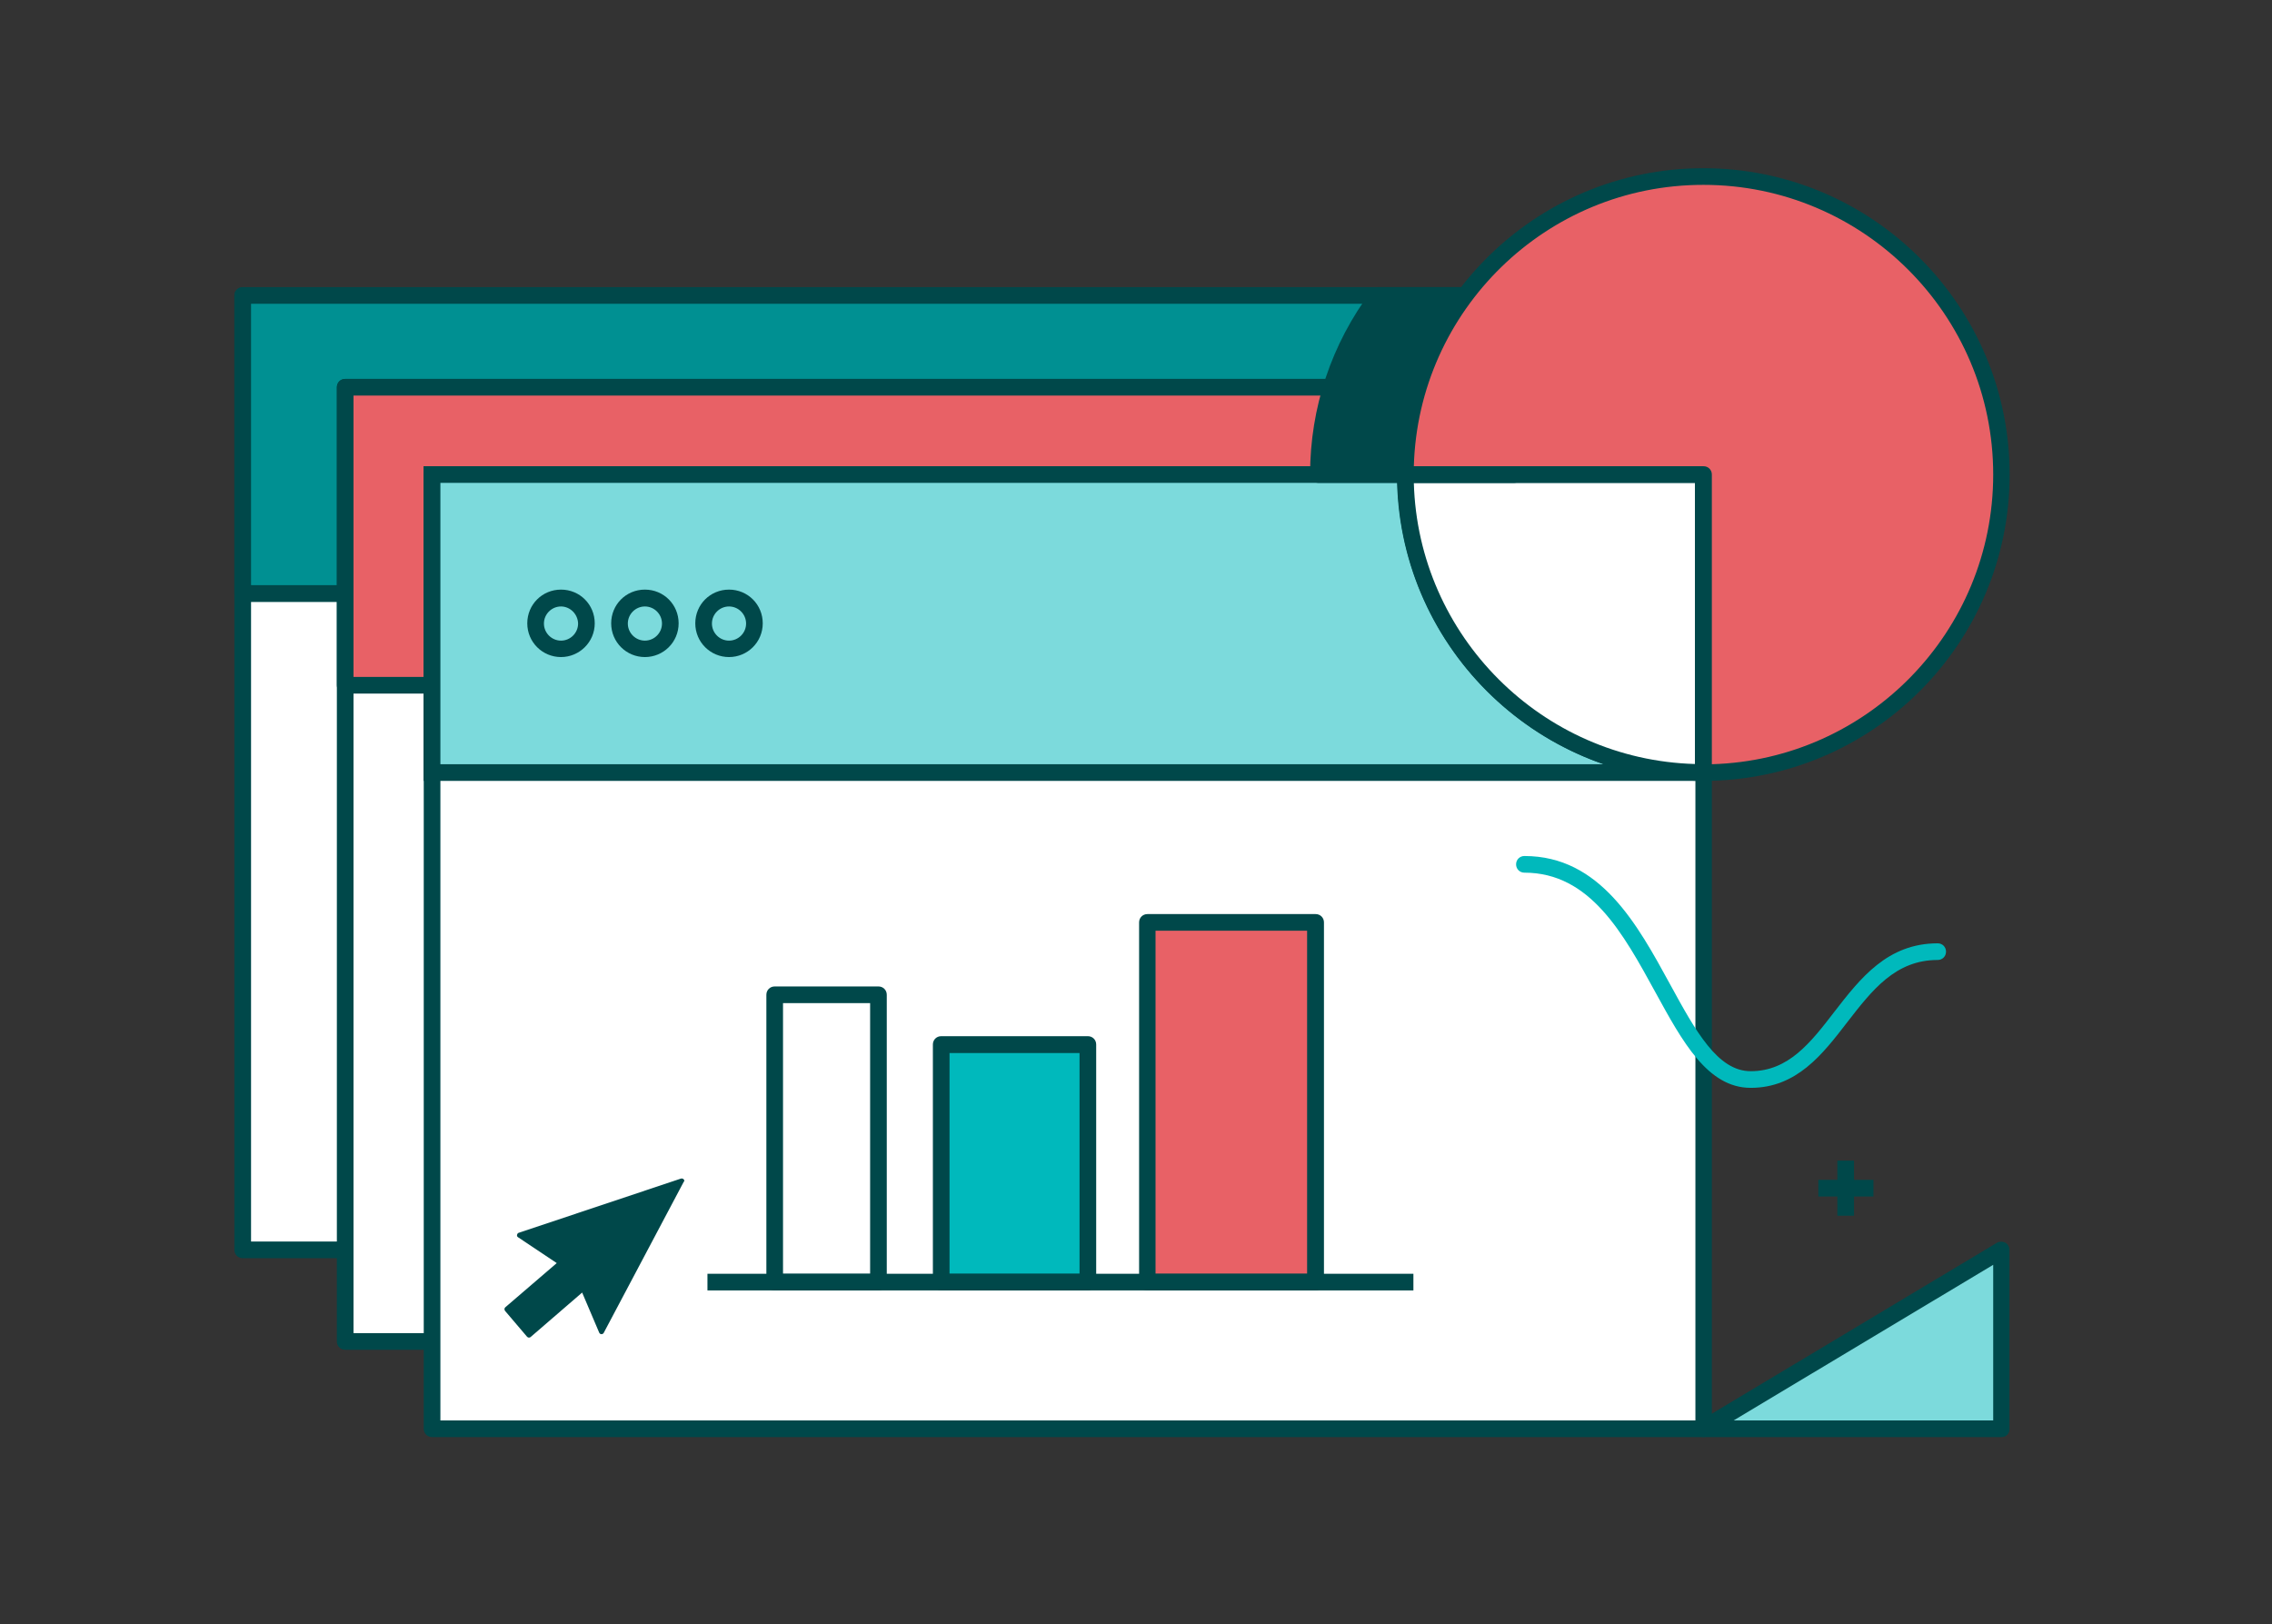 <?xml version="1.0" encoding="utf-8"?>
<!-- Generator: Adobe Illustrator 25.0.1, SVG Export Plug-In . SVG Version: 6.00 Build 0)  -->
<svg version="1.1" id="Layer_1" xmlns="http://www.w3.org/2000/svg" xmlns:xlink="http://www.w3.org/1999/xlink" x="0px" y="0px"
	 viewBox="0 0 1064.3 760.8" style="enable-background:new 0 0 1064.3 760.8;" xml:space="preserve">
<rect x="0" y="0" width="1064.3" height="760.8" fill="#333333" stroke="none"/>
<style type="text/css">
	.st0{fill:#FFFFFF;}
	.st1{fill:#00484A;}
	.st2{fill:#009092;}
	.st3{fill:#E86166;}
	.st4{fill:#7CDADC;}
	.st5{fill:#00B9BC;}
	.st6{fill:none;}
</style>
<g>
	<g>
		<g>
			<rect x="113.7" y="138.4" class="st0" width="595.7" height="447"/>
			<path class="st1" d="M709.3,589.4H113.7c-2.2,0-3.9-1.7-3.9-3.9v-447c0-2.2,1.7-3.9,3.9-3.9h595.7c2.2,0,3.9,1.7,3.9,3.9v447
				C713.2,587.6,711.5,589.4,709.3,589.4z M117.6,581.6h587.9V142.3H117.6V581.6z"/>
		</g>
		<g>
			<rect x="113.7" y="138.4" class="st2" width="595.7" height="139.6"/>
			<path class="st1" d="M709.3,282H113.7c-2.2,0-3.9-1.7-3.9-3.9V138.4c0-2.2,1.7-3.9,3.9-3.9h595.7c2.2,0,3.9,1.7,3.9,3.9v139.6
				C713.2,280.2,711.5,282,709.3,282z M117.6,274.1h587.9V142.3H117.6V274.1z"/>
		</g>
	</g>
	<g>
		<g>
			<rect x="161.7" y="181.4" class="st0" width="595.7" height="447"/>
			<path class="st1" d="M757.3,632.3H161.7c-2.2,0-3.9-1.7-3.9-3.9v-447c0-2.2,1.7-3.9,3.9-3.9h595.7c2.2,0,3.9,1.7,3.9,3.9v447
				C761.2,630.5,759.5,632.3,757.3,632.3z M165.6,624.5h587.9V185.3H165.6V624.5z"/>
		</g>
		<g>
			<rect x="161.7" y="181.4" class="st3" width="595.7" height="139.6"/>
			<path class="st1" d="M757.3,324.9H161.7c-2.2,0-3.9-1.7-3.9-3.9V181.4c0-2.2,1.7-3.9,3.9-3.9h595.7c2.2,0,3.9,1.7,3.9,3.9V321
				C761.2,323.1,759.5,324.9,757.3,324.9z M165.6,317.1h587.9V185.3H165.6V317.1z"/>
		</g>
	</g>
	<g>
		<g>
			<rect x="202.4" y="222.3" class="st0" width="595.7" height="447"/>
			<path class="st1" d="M797.9,673.2H202.4c-2.2,0-3.9-1.7-3.9-3.9v-447c0-2.2,1.7-3.9,3.9-3.9H798c2.2,0,3.9,1.7,3.9,3.9v447
				C801.8,671.5,800.1,673.2,797.9,673.2z M206.3,665.4h587.9V226.2H206.3V665.4z"/>
		</g>
		<g>
			<path class="st4" d="M797.9,361.9H202.4V222.3h456C658.3,299.4,720.8,361.9,797.9,361.9z"/>
			<path class="st1" d="M797.9,365.8H198.4V218.4h463.8v3.9c0,74.9,60.9,135.7,135.7,135.7L797.9,365.8L797.9,365.8z M206.3,358h545
				c-55.1-19.1-95.1-70.7-96.7-131.8H206.3V358z"/>
		</g>
		<g>
			<g>
				<path class="st1" d="M262.8,307.8c-8.7,0-15.8-7-15.8-15.8s7-15.8,15.8-15.8s15.8,7,15.8,15.8S271.4,307.8,262.8,307.8z
					 M262.8,284.1c-4.4,0-8,3.6-8,8c0,4.4,3.6,8,8,8c4.4,0,8-3.6,8-8C270.7,287.7,267.1,284.1,262.8,284.1z"/>
			</g>
			<g>
				<path class="st1" d="M302.1,307.8c-8.7,0-15.8-7-15.8-15.8s7-15.8,15.8-15.8s15.8,7,15.8,15.8S310.8,307.8,302.1,307.8z
					 M302.1,284.1c-4.4,0-8,3.6-8,8c0,4.4,3.6,8,8,8c4.4,0,8-3.6,8-8C310.1,287.7,306.5,284.1,302.1,284.1z"/>
			</g>
			<g>
				<path class="st1" d="M341.5,307.8c-8.7,0-15.8-7-15.8-15.8s7-15.8,15.8-15.8s15.8,7,15.8,15.8S350.2,307.8,341.5,307.8z
					 M341.5,284.1c-4.4,0-8,3.6-8,8c0,4.4,3.6,8,8,8c4.4,0,8-3.6,8-8C349.5,287.7,345.9,284.1,341.5,284.1z"/>
			</g>
		</g>
		<g>
			<g>
				<rect x="537.4" y="432.1" class="st3" width="78.8" height="168.6"/>
				<path class="st1" d="M616.3,604.5h-78.8c-2.2,0-3.9-1.7-3.9-3.9V432.1c0-2.2,1.7-3.9,3.9-3.9h78.8c2.2,0,3.9,1.7,3.9,3.9v168.6
					C620.2,602.7,618.5,604.5,616.3,604.5z M541.3,596.7h71V436h-71V596.7z"/>
			</g>
			<g>
				<g>
					<rect x="440.9" y="489.3" class="st5" width="68.7" height="111.2"/>
				</g>
				<g>
					<path class="st1" d="M509.6,604.5h-68.7c-2.2,0-3.9-1.7-3.9-3.9V489.3c0-2.2,1.7-3.9,3.9-3.9h68.7c2.2,0,3.9,1.7,3.9,3.9v111.2
						C513.5,602.7,511.8,604.5,509.6,604.5z M444.8,596.7h60.9V493.3h-60.9V596.7z"/>
				</g>
			</g>
			<g>
				<rect x="362.9" y="466" class="st0" width="48.6" height="134.6"/>
				<path class="st1" d="M411.5,604.5h-48.6c-2.2,0-3.9-1.7-3.9-3.9V466c0-2.2,1.7-3.9,3.9-3.9h48.6c2.2,0,3.9,1.7,3.9,3.9v134.6
					C415.4,602.7,413.7,604.5,411.5,604.5z M366.8,596.7h40.8V469.9h-40.8V596.7z"/>
			</g>
			<g>
				<rect x="331.4" y="596.7" class="st1" width="330.7" height="7.8"/>
			</g>
		</g>
	</g>
	<g>
		<path class="st0" d="M797.9,222.3v139.6c-77.1,0-139.6-62.5-139.6-139.6L797.9,222.3L797.9,222.3z"/>
		<path class="st1" d="M797.9,365.8c-79.2,0-143.5-64.4-143.5-143.5c0-2.2,1.7-3.9,3.9-3.9h139.6c2.2,0,3.9,1.7,3.9,3.9v139.6
			C801.8,364.1,800.1,365.8,797.9,365.8z M662.3,226.2c2,71.7,60,129.7,131.7,131.7V226.2H662.3z"/>
	</g>
	<path class="st1" d="M709.3,134.5h-63.7c-1.3,0-2.4,0.5-3.1,1.6c-18.8,25-28.8,54.9-28.8,86.2c0,2.2,1.7,3.9,3.9,3.9h91.7
		c2.2,0,3.9-1.7,3.9-3.9v-83.8C713.2,136.2,711.5,134.5,709.3,134.5z"/>
	<g>
		<path class="st3" d="M937.6,222.3c0,77.1-62.5,139.6-139.6,139.6V222.3H658.3c0-77.1,62.5-139.6,139.6-139.6
			C875.1,82.6,937.6,145.1,937.6,222.3z"/>
		<path class="st1" d="M797.9,365.8c-2.2,0-3.9-1.7-3.9-3.9V226.2H658.3c-2.2,0-3.9-1.7-3.9-3.9c0-79.2,64.4-143.5,143.5-143.5
			c79.2,0,143.5,64.4,143.5,143.5S877.1,365.8,797.9,365.8z M662.3,218.4h135.7c2.2,0,3.9,1.7,3.9,3.9v135.7
			c73.1-2.1,131.8-62.1,131.8-135.7c0-74.9-60.9-135.7-135.7-135.7C724.4,86.5,664.4,145.3,662.3,218.4z"/>
	</g>
	<path class="st1" d="M320.3,552.5c-0.3-0.4-0.8-0.5-1.3-0.4l-76,25.4c-0.4,0.1-0.7,0.5-0.8,1c-0.1,0.4,0.1,0.9,0.5,1.1l18.1,12.1
		l-24.1,20.7c-0.5,0.4-0.5,1.2-0.1,1.7l10.3,12.1c0.2,0.2,0.5,0.4,0.8,0.4c0,0,0.1,0,0.1,0c0.3,0,0.6-0.1,0.8-0.3l24.1-20.8l8,18.8
		c0.2,0.4,0.6,0.7,1,0.7c0.4,0,0.9-0.2,1.1-0.6l37.5-70.8C320.7,553.4,320.6,552.8,320.3,552.5z"/>
	<g>
		<path class="st5" d="M820.1,509.6c-20.2,0-32-21.7-44.6-44.7c-15.1-27.6-30.6-56.1-61.4-56.1c-2.2,0-3.9-1.7-3.9-3.9
			c0-2.2,1.7-3.9,3.9-3.9c35.5,0,52.9,32,68.3,60.2c11.9,21.8,22.2,40.6,37.7,40.6c17.7,0,28.1-13.4,39.1-27.7
			c12.3-15.9,25-32.2,48.5-32.2c2.2,0,3.9,1.7,3.9,3.9s-1.7,3.9-3.9,3.9c-19.8,0-30.7,14.1-42.4,29.2
			C853.7,494,841.6,509.6,820.1,509.6z"/>
	</g>
	<g>
		<polygon class="st4" points="797.9,669.3 937.6,669.3 937.6,585.6 		"/>
		<path class="st1" d="M937.6,673.2H797.9c-1.7,0-3.3-1.2-3.8-2.9c-0.5-1.7,0.2-3.5,1.7-4.4l139.6-83.7c1.2-0.7,2.7-0.7,3.9-0.1
			c1.3,0.7,2,2,2,3.4v83.7C941.5,671.5,939.8,673.2,937.6,673.2z M812.1,665.4h121.6v-72.9L812.1,665.4z"/>
	</g>
	<g>
		<g>
			<line class="st6" x1="851.8" y1="556.6" x2="877.5" y2="556.6"/>
			<rect x="851.8" y="552.7" class="st1" width="25.8" height="7.8"/>
		</g>
		<g>
			<line class="st6" x1="864.6" y1="569.5" x2="864.6" y2="543.7"/>
			<rect x="860.7" y="543.7" class="st1" width="7.8" height="25.8"/>
		</g>
	</g>
</g>
</svg>
